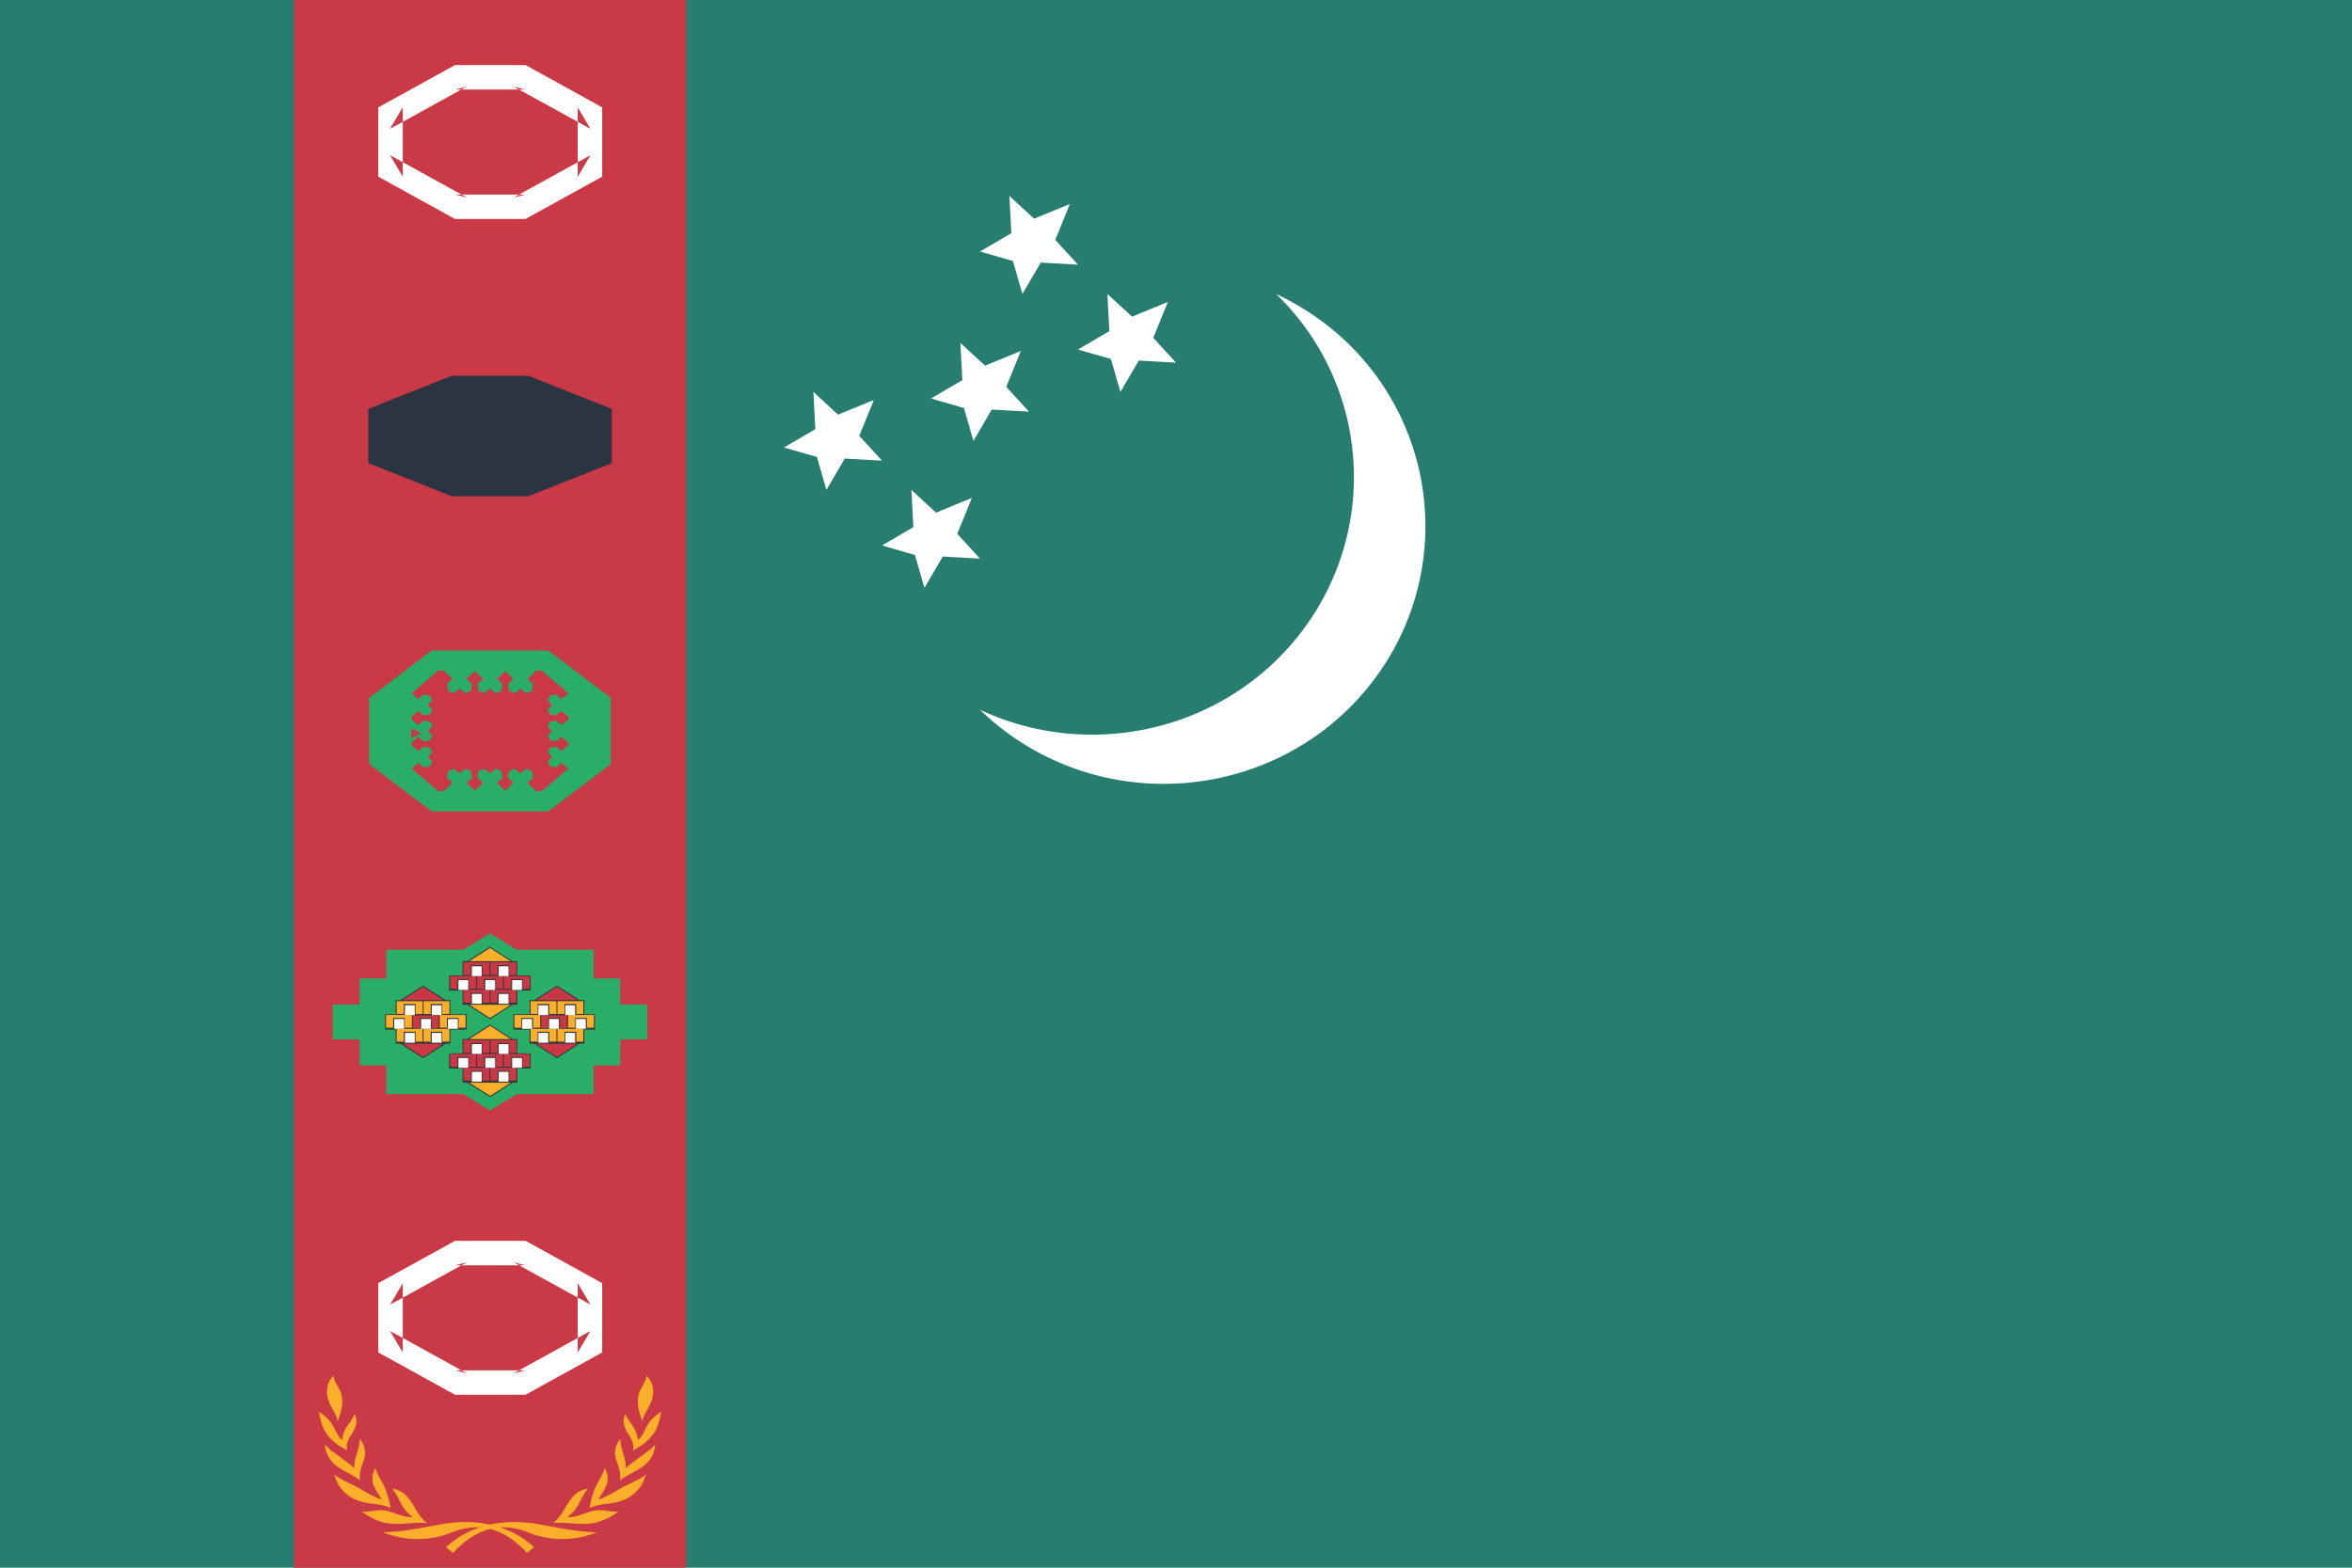 <svg width="24" height="16" viewBox="0 0 24 16" xmlns="http://www.w3.org/2000/svg" xmlns:xlink="http://www.w3.org/1999/xlink"><title>flag-tm</title><defs><path id="a" d="M3 11l1 1-1 1z"/><mask id="k" x="0" y="0" width="1" height="2" fill="#fff"><use xlink:href="#a"/></mask><path id="b" d="M3 8l1 1-1 1z"/><mask id="l" x="0" y="0" width="1" height="2" fill="#fff"><use xlink:href="#b"/></mask><path id="c" d="M3 5l1 1-1 1z"/><mask id="m" x="0" y="0" width="1" height="2" fill="#fff"><use xlink:href="#c"/></mask><path id="d" d="M3 2l1 1-1 1z"/><mask id="n" x="0" y="0" width="1" height="2" fill="#fff"><use xlink:href="#d"/></mask><path id="e" d="M3 0h1L3 1z"/><mask id="o" x="0" y="0" width="1" height="1" fill="#fff"><use xlink:href="#e"/></mask><path id="f" d="M6 11l1 1-1 1z"/><mask id="p" x="0" y="0" width="1" height="2" fill="#fff"><use xlink:href="#f"/></mask><path id="g" d="M6 8l1 1-1 1z"/><mask id="q" x="0" y="0" width="1" height="2" fill="#fff"><use xlink:href="#g"/></mask><path id="h" d="M6 5l1 1-1 1z"/><mask id="r" x="0" y="0" width="1" height="2" fill="#fff"><use xlink:href="#h"/></mask><path id="i" d="M6 2l1 1-1 1z"/><mask id="s" x="0" y="0" width="1" height="2" fill="#fff"><use xlink:href="#i"/></mask><path id="j" d="M6 0h1L6 1z"/><mask id="t" x="0" y="0" width="1" height="1" fill="#fff"><use xlink:href="#j"/></mask></defs><g fill="none" fill-rule="evenodd"><path fill="#287E6E" d="M0 0h24v16H0z"/><path d="M13.02 3a2.7 2.7 0 0 1 .387.221 2.6 2.6 0 0 1 .655 3.659c-.846 1.188-2.51 1.477-3.719.645A2.679 2.679 0 0 1 10 7.244c1.156.542 2.574.2 3.333-.867A2.596 2.596 0 0 0 13.021 3zM10.336 2.664L10 2.567l.32-.187L10.3 2l.252.232.365-.15-.149.366.232.253-.38-.021-.187.32zM11.336 3.664L11 3.567l.32-.187L11.3 3l.252.232.365-.15-.149.366.232.253-.38-.021-.187.32zM9.336 5.664L9 5.567l.32-.187L9.3 5l.252.232.365-.15-.149.366.232.253-.38-.021-.187.32zM8.336 4.664L8 4.567l.32-.187L8.3 4l.252.232.365-.15-.149.366.232.253-.38-.021-.187.32zM9.836 4.164L9.5 4.067l.32-.187-.02-.38.252.232.365-.15-.149.366.232.253-.38-.021-.187.32z" fill="#FFF"/><path fill="#CA3946" d="M3 0h4v16H3z"/><path d="M4.11 13.096v.707l-.13-.219.784.432-.12-.03h.718l-.12.03.783-.432-.13.22v-.708l.13.219-.784-.432.121.031h-.719l.121-.031-.783.432.129-.219zm-.25 0l.783-.432h.72l.782.432v.707l-.783.432h-.719l-.783-.432v-.707z" fill="#FFF"/><path d="M5.595 6.639l.638.484v.675l-.638.483h-1.19l-.638-.483v-.675l.638-.484h1.19z" fill="#28AE66"/><path d="M4.471 6.844l-.27.232.069.06.05-.047.066.01.026.048-.047.048.047.048-.026.049-.066.008-.05-.045-.073.062v.02c.025.022.048.043.073.063l.05-.045.066.008.026.05-.047.047.047.047-.026.05-.066.009-.05-.047-.073.063v.022l.073.062.05-.046.066.01.026.048-.047.048.047.048-.026.049-.066.009-.05-.047-.069.059.27.231h.06l.086-.086-.055-.05.01-.069.058-.025.06.048.058-.048.058.025.011.07-.056.05.084.082.084-.083-.057-.05.01-.069.06-.025.058.048.059-.048.058.025.01.07-.055.05.083.083.084-.084-.056-.05.01-.069.06-.025.058.048.058-.048.06.025.01.07-.056.05.087.085h.058l.27-.231-.069-.059-.049.047-.065-.01-.028-.048.047-.048-.047-.048.028-.049.065-.009.05.046.072-.062v-.022l-.073-.063-.049.047-.065-.008-.028-.05.047-.048-.047-.048.028-.049.065-.008.05.045.072-.06v-.025l-.073-.06a32.2 32.2 0 0 1-.049.045l-.065-.008-.028-.05.047-.047-.047-.048.028-.049.065-.009.05.046.07-.058-.272-.233H5.47l-.087.086.056.05-.01.07-.06.026-.058-.048-.058.048-.06-.027-.01-.069.056-.05-.083-.082-.084.082.055.05-.01.07-.058.026-.06-.048-.058.048-.059-.027-.01-.069.057-.05-.084-.082-.084.082.056.05-.011.07-.058.026-.058-.048-.06.048-.058-.027-.01-.069.055-.05-.088-.086h-.058zm-.274.59v.102l.1-.053-.1-.05z" fill="#CA3745"/><path fill="#2B3541" d="M3.758 4.173v.554l.852.338h.78l.853-.338v-.554l-.852-.338H4.61z"/><path d="M4.11 1.096v.707l-.13-.219.784.432-.12-.03h.718l-.12.03.783-.432-.13.22v-.708l.13.219L5.24.883l.121.031h-.719l.121-.031-.783.432.129-.219zm-.25 0l.783-.432h.72l.782.432v.707l-.783.432h-.719l-.783-.432v-.707z" fill="#FFF"/><path d="M3.345 14.27c.02.086.085.15.101.238.032-.092.06-.169.04-.27-.016-.072-.076-.123-.082-.197-.065.06-.079.143-.06.23zm-.016.358c.054.076.13.135.214.175-.016-.068.015-.118.05-.172.04-.064.06-.127.027-.201a.456.456 0 0 1-.062.103.308.308 0 0 0-.066.163c-.043-.032-.061-.08-.084-.127a.396.396 0 0 0-.155-.16c.017.076.03.155.076.219zm.306.229a.41.41 0 0 0-.02.13c-.035-.04-.083-.07-.126-.103-.058-.048-.126-.082-.174-.144.007.09.045.165.117.22.076.058.167.09.242.15-.011-.082.018-.148.043-.224a.214.214 0 0 0-.047-.2c0 .06-.018.113-.035.17zm.17.278c.016.062.06.113.09.17-.08-.026-.151-.071-.224-.113-.087-.049-.18-.08-.26-.143a.379.379 0 0 0 .278.277c.097.03.178.015.296.064a.852.852 0 0 0-.075-.243c-.03-.053-.062-.105-.08-.164a.202.202 0 0 0-.024.152zm.297.227c.027.048.064.09.11.121-.115.008-.207-.066-.318-.07-.069-.001-.134.02-.204.014.083.057.17.108.271.121.132.018.254-.016.399-.003-.068-.05-.102-.115-.144-.186-.055-.088-.107-.15-.215-.165.043.05.068.11.1.168zm.405.194c-.2.035-.394.08-.6.082a.94.94 0 0 0 .676.013.738.738 0 0 1 .31-.064c.137.01.302.065.485.263l.072-.059c-.262-.24-.605-.294-.943-.235z" fill="#FAAE29"/><path d="M6.656 14.27c-.02.086-.086.15-.101.238-.032-.092-.06-.169-.04-.27.016-.072.075-.123.082-.197.065.06.079.143.059.23zm.016.358a.547.547 0 0 1-.214.175c.016-.068-.015-.118-.05-.172-.04-.064-.061-.127-.027-.201.016.038.037.07.062.103.036.051.06.097.066.163.043-.032.061-.08.084-.127a.396.396 0 0 1 .155-.16c-.017.076-.03.155-.076.219zm-.306.229a.41.41 0 0 1 .02.13c.035-.04.083-.07.126-.103.058-.048.126-.082.174-.144a.293.293 0 0 1-.117.22c-.076.058-.167.09-.242.15.011-.082-.018-.148-.044-.224a.214.214 0 0 1 .048-.2c-.001.06.018.113.035.17zm-.17.278c-.017.062-.06.113-.09.17.08-.026.151-.071.224-.113.087-.049.18-.08.26-.143a.379.379 0 0 1-.278.277c-.097.03-.178.015-.296.064a.852.852 0 0 1 .075-.243c.03-.053.062-.105.08-.164a.202.202 0 0 1 .024.152zm-.297.227a.377.377 0 0 1-.11.121c.115.008.207-.066.318-.07.069-.001.134.02.204.014a.628.628 0 0 1-.272.121c-.131.018-.253-.016-.398-.003.068-.05.102-.115.144-.186.055-.088.107-.15.215-.165-.044.05-.069.11-.1.168zm-.406.194c.202.035.395.08.6.082a.94.94 0 0 1-.675.013.738.738 0 0 0-.31-.064c-.137.01-.302.065-.485.263l-.072-.059c.262-.24.605-.294.942-.235z" fill="#FAAE29"/><use stroke="#FD9B3F" mask="url(#k)" stroke-width=".4" xlink:href="#a"/><use stroke="#FD9B3F" mask="url(#l)" stroke-width=".4" xlink:href="#b"/><use stroke="#FD9B3F" mask="url(#m)" stroke-width=".4" xlink:href="#c"/><use stroke="#FD9B3F" mask="url(#n)" stroke-width=".4" xlink:href="#d"/><use stroke="#FD9B3F" mask="url(#o)" stroke-width=".4" xlink:href="#e"/><use stroke="#FD9B3F" mask="url(#p)" stroke-width=".4" transform="matrix(-1 0 0 1 13 0)" xlink:href="#f"/><use stroke="#FD9B3F" mask="url(#q)" stroke-width=".4" transform="matrix(-1 0 0 1 13 0)" xlink:href="#g"/><use stroke="#FD9B3F" mask="url(#r)" stroke-width=".4" transform="matrix(-1 0 0 1 13 0)" xlink:href="#h"/><use stroke="#FD9B3F" mask="url(#s)" stroke-width=".4" transform="matrix(-1 0 0 1 13 0)" xlink:href="#i"/><use stroke="#FD9B3F" mask="url(#t)" stroke-width=".4" transform="matrix(-1 0 0 1 13 0)" xlink:href="#j"/><g><path fill="#28AE66" d="M6.057 10.874v.293h-.785L5 11.334l-.272-.167h-.785v-.293H3.67v-.266h-.276v-.356h.276v-.266h.273v-.293h.784L5 9.526l.272.167h.785v.293h.272v.266h.276v.356H6.33v.266z"/><path fill="#383739" d="M4.596 10.352v-.145h-.048l-.231-.148-.003.002-.228.146h-.048v.145h-.109v.156h.109v.145h.048l.23.148.232-.148h.048v-.145h.166v-.156z"/><path d="M4.317 10.072l.211.135h-.422l.21-.135zm.211.58l-.211.136-.211-.135h.422zM4.477 10.363v.13h-.264v-.13z" fill="#CA3745"/><g fill="#FAAE29"><path d="M4.586 10.5v.131h-.264v-.13zM4.312 10.5v.131h-.264v-.13zM4.751 10.359v.13h-.263v-.13zM4.203 10.359v.13h-.264v-.13zM4.586 10.218v.13h-.264v-.13zM4.312 10.218v.13h-.264v-.13z"/></g><g fill="#383739"><path d="M4.13 10.389v.1h-.118v-.1zM4.24 10.247v.1h-.12v-.1zM4.513 10.247v.1h-.118v-.1zM4.405 10.389v.1h-.119v-.1zM4.679 10.389v.1H4.56v-.1zM4.513 10.53v.1h-.118v-.1zM4.24 10.53v.1h-.12v-.1z"/></g><g fill="#FFF"><path d="M4.123 10.4h-.1v.1h.1zM4.232 10.26h-.1v.1h.1zM4.506 10.26h-.1v.1h.1zM4.397 10.4h-.1v.1h.1zM4.671 10.4h-.1v.1h.1zM4.506 10.542h-.1v.1h.1zM4.232 10.542h-.1v.1h.1z"/></g><g><path fill="#383739" d="M5.404 10.352v-.145h.048l.231-.148.003.002.228.146h.048v.145h.109v.156h-.109v.145h-.048l-.231.148-.231-.148h-.048v-.145h-.166v-.156z"/><path d="M5.683 10.072l-.211.135h.422l-.211-.135zm-.211.58l.211.136.211-.135h-.422zM5.523 10.363v.13h.263v-.13z" fill="#CA3745"/><g fill="#FAAE29"><path d="M5.414 10.5v.131h.264v-.13zM5.688 10.5v.131h.264v-.13zM5.249 10.359v.13h.263v-.13zM5.797 10.359v.13h.263v-.13zM5.414 10.218v.13h.264v-.13zM5.688 10.218v.13h.264v-.13z"/></g><g fill="#383739"><path d="M5.87 10.389v.1h.118v-.1zM5.76 10.247v.1h.12v-.1zM5.487 10.247v.1h.118v-.1zM5.595 10.389v.1h.119v-.1zM5.321 10.389v.1h.119v-.1zM5.487 10.53v.1h.118v-.1zM5.76 10.53v.1h.12v-.1z"/></g><g fill="#FFF"><path d="M5.877 10.4h.1v.1h-.1zM5.768 10.26h.1v.1h-.1zM5.494 10.26h.1v.1h-.1zM5.603 10.4h.1v.1h-.1zM5.329 10.4h.1v.1h-.1zM5.494 10.542h.1v.1h-.1zM5.768 10.542h.1v.1h-.1z"/></g></g><g><path fill="#383739" d="M5.28 10.11v.145H5.23L5 10.403l-.003-.001-.228-.147H4.72v-.145h-.137v-.155h.137V9.81h.048l.23-.148.232.148h.048v.145h.137v.155z"/><path d="M5 10.39l.211-.135H4.79l.211.136zm.211-.58L5 9.675l-.211.135h.422z" fill="#FAAE29"/><g fill="#CA3745"><path d="M5.269 9.951v-.13h-.264v.13zM4.995 9.951v-.13H4.73v.13zM5.406 10.092v-.13h-.264v.13zM5.132 10.092v-.13h-.264v.13zM4.858 10.092v-.13h-.264v.13zM5.269 10.234v-.131h-.264v.13zM4.995 10.234v-.131H4.73v.13z"/></g><g fill="#383739"><path d="M4.922 9.85v.1h-.118v-.1zM5.196 9.85v.1h-.118v-.1zM4.785 9.992v.1h-.118v-.1zM5.06 9.992v.1h-.12v-.1zM5.333 9.992v.1h-.118v-.1zM4.922 10.133v.1h-.118v-.1zM5.196 10.133v.1h-.118v-.1z"/></g><g fill="#FFF"><path d="M4.915 9.862h-.1v.1h.1zM5.189 9.862h-.1v.1h.1zM4.778 10.003h-.1v.1h.1zM5.052 10.003h-.1v.1h.1zM5.326 10.003h-.1v.1h.1zM4.915 10.144h-.1v.1h.1zM5.189 10.144h-.1v.1h.1z"/></g></g><g><path fill="#383739" d="M5.28 10.905v.145H5.23L5 11.198l-.003-.002-.228-.146H4.72v-.145h-.137v-.155h.137v-.145h.048l.23-.148.232.148h.048v.145h.137v.155z"/><path d="M5 11.185l.211-.135H4.79l.211.135zm.211-.58L5 10.469l-.211.136h.422z" fill="#FAAE29"/><g fill="#CA3745"><path d="M5.269 10.746v-.131h-.264v.13zM4.995 10.746v-.131H4.73v.13zM5.406 10.887v-.13h-.264v.13zM5.132 10.887v-.13h-.264v.13zM4.858 10.887v-.13h-.264v.13zM5.269 11.028v-.13h-.264v.13zM4.995 11.028v-.13H4.73v.13z"/></g><g fill="#383739"><path d="M4.922 10.645v.1h-.118v-.1zM5.196 10.645v.1h-.118v-.1zM4.785 10.787v.1h-.118v-.1zM5.06 10.787v.1h-.12v-.1zM5.333 10.787v.1h-.118v-.1zM4.922 10.928v.1h-.118v-.1zM5.196 10.928v.1h-.118v-.1z"/></g><g fill="#FFF"><path d="M4.915 10.656h-.1v.1h.1zM5.189 10.656h-.1v.1h.1zM4.778 10.798h-.1v.1h.1zM5.052 10.798h-.1v.1h.1zM5.326 10.798h-.1v.1h.1zM4.915 10.939h-.1v.1h.1zM5.189 10.939h-.1v.1h.1z"/></g></g></g></g></svg>